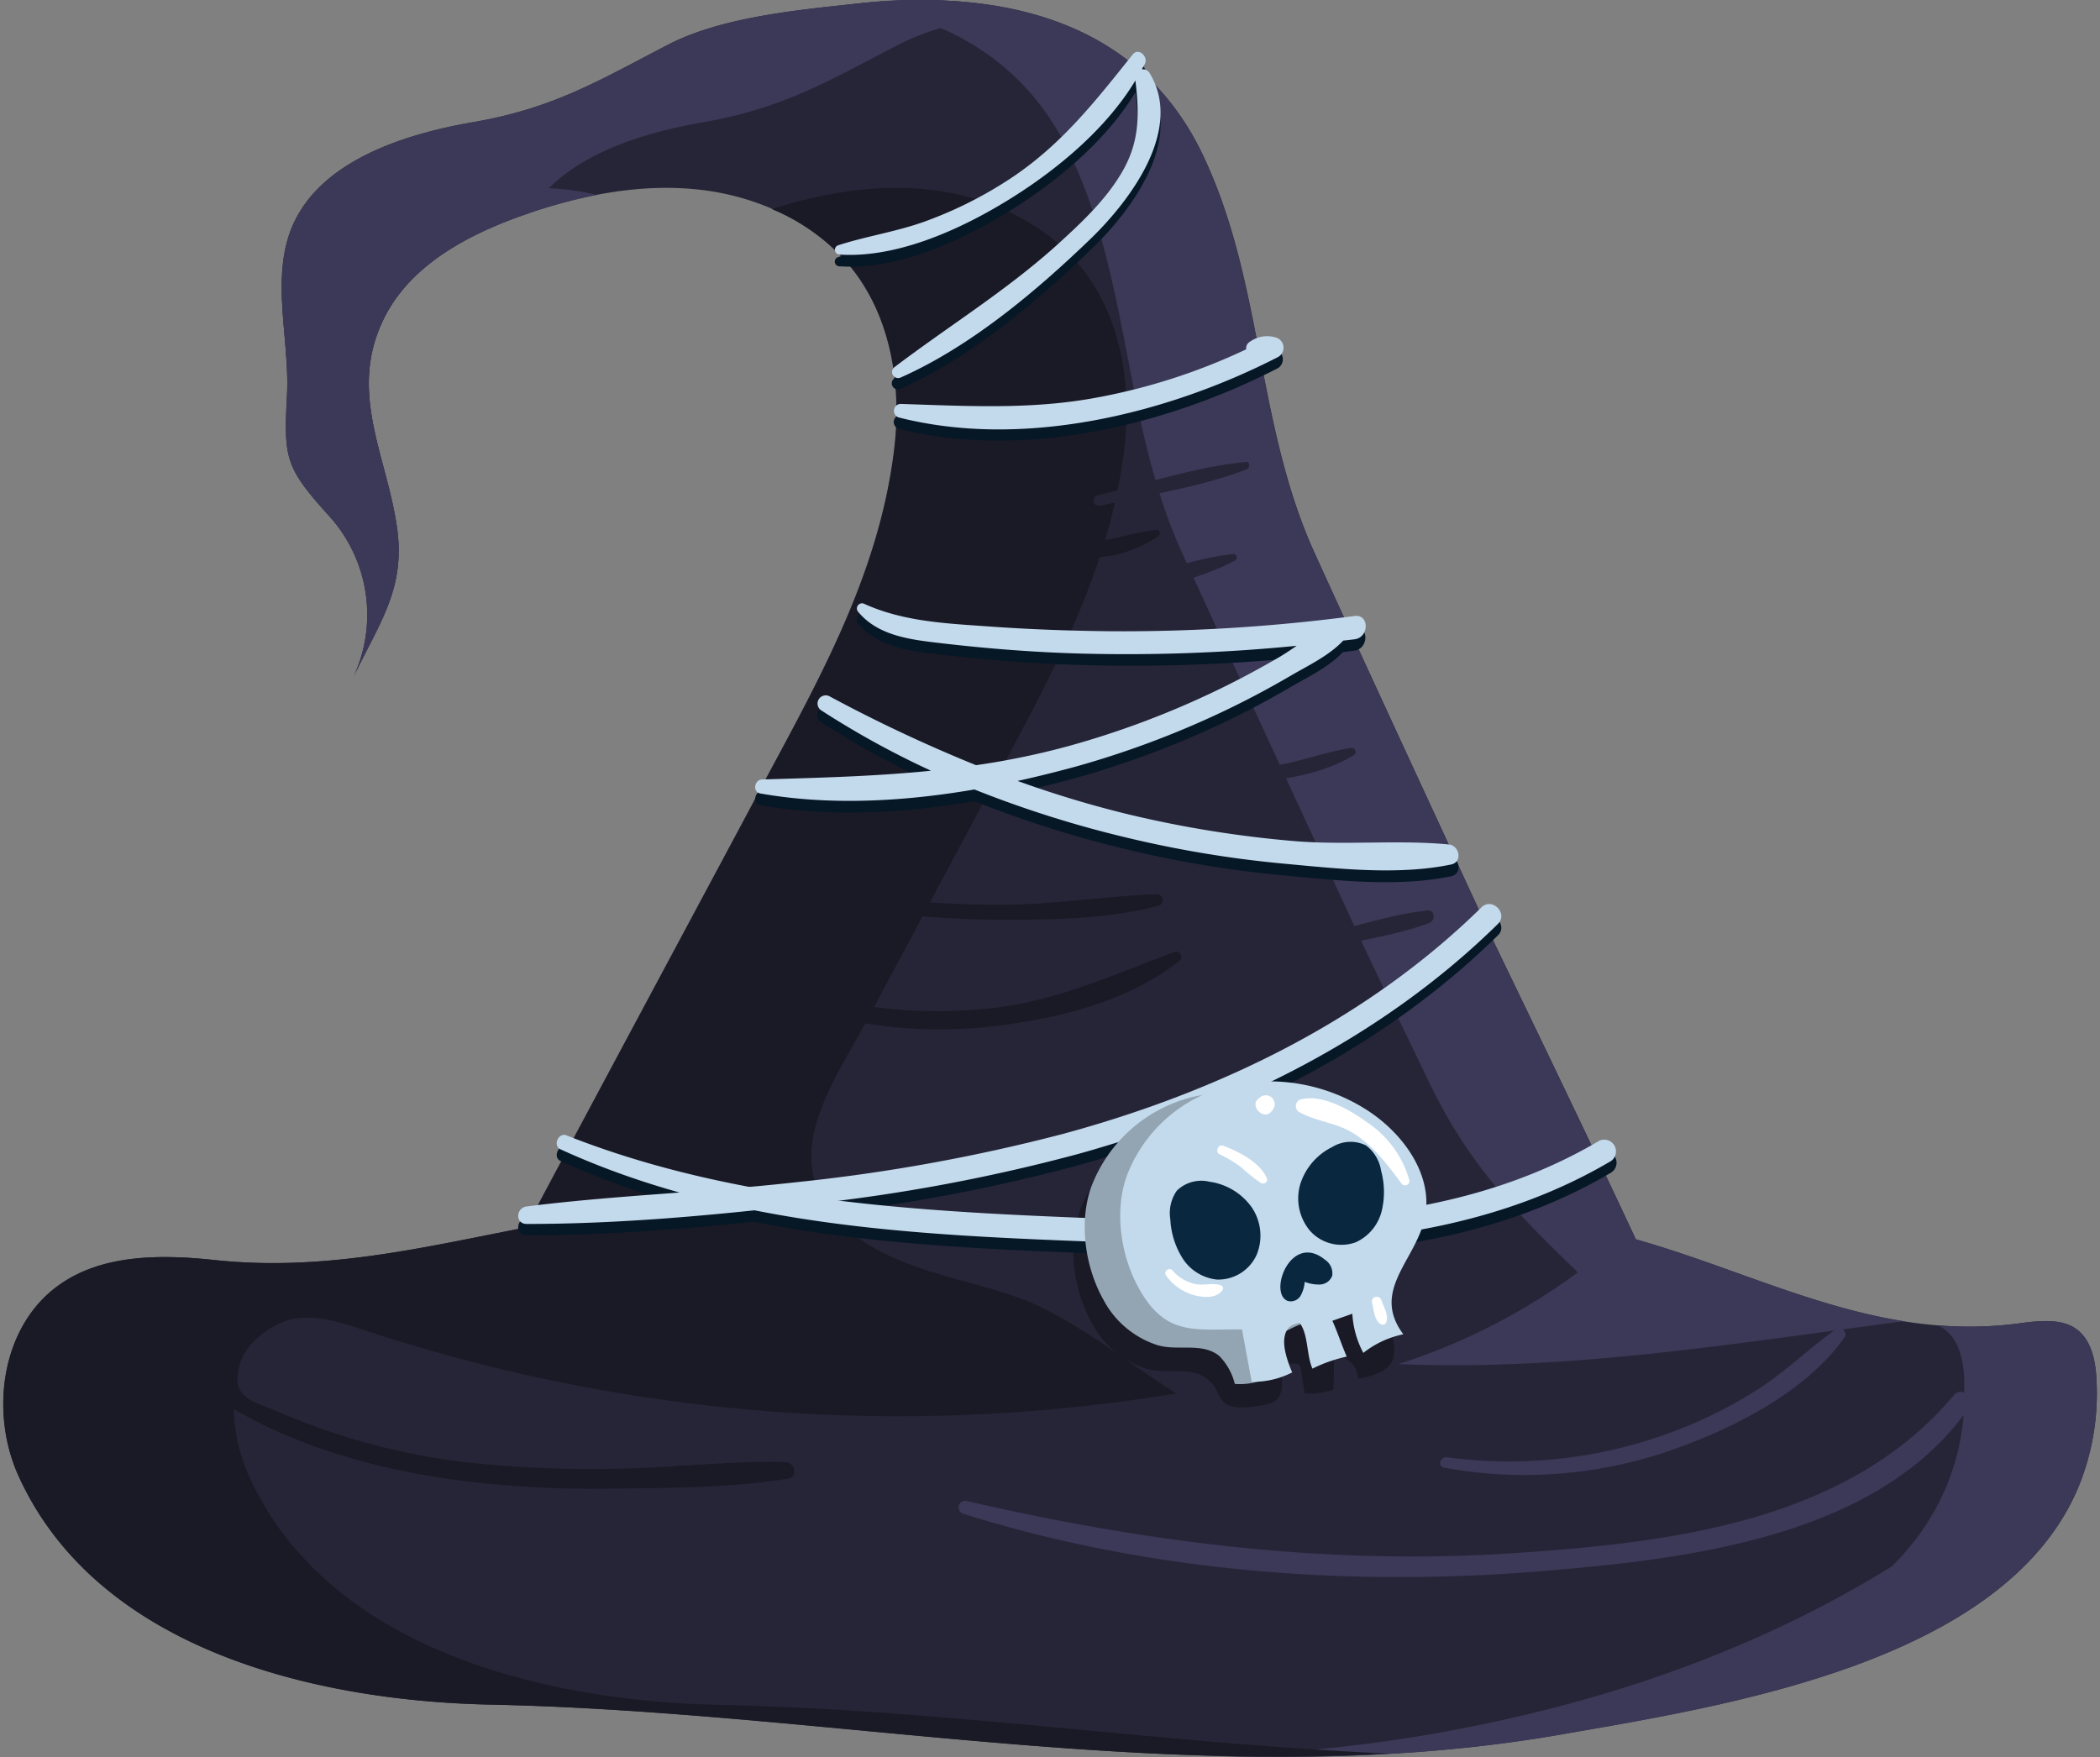 <svg xmlns="http://www.w3.org/2000/svg" viewBox="0 0 300 251.06"><rect x="0" y="0" width="300" height="251.06" fill="#808080" stroke="none"/><defs><style>.cls-1{fill:#262538;}.cls-2{fill:#1a1a26;}.cls-3{fill:#3b3957;}.cls-4{fill:#061726;}.cls-5{fill:#c3daed;}.cls-6{fill:#93a5b3;}.cls-7{fill:#0a2740;}.cls-8{fill:#fff;}.cls-9{fill:none;}</style></defs><g id="Layer_2" data-name="Layer 2"><g id="OBJECTS"><path class="cls-1" d="M299.49,197c-.13-2.63-.73-5.54-2.86-7.1s-5.39-1.19-8.17-.82c-20.21,2.7-36.46-6.84-54.76-12-8.17-17.54-19.69-41.18-20.79-43.56-8.35-18.09-16.75-36.16-25-54.28-8.6-18.76-7.35-39.36-16.38-57.74C162,2.27,142-1.59,122.39.52c-8.51.91-19.36,1.93-26.94,5.86-9.8,5.08-16.35,9.09-27.83,11.07-11,1.9-23.65,6.25-26.6,17-1.9,6.93.34,14.83,0,21.93-.47,9.23-.3,10.39,6.24,17.6a21,21,0,0,1,3.27,22.7C54.31,88.78,58,84,56.68,75.16c-1.52-10.28-7-19.27-1.8-29.72C58.57,38,66.57,33.65,74.44,30.85c8.09-2.88,16.74-4.68,25.28-3.77s17,4.79,22.23,11.62c5.43,7.09,6.85,16.61,5.78,25.48-2.28,18.89-11.78,34.69-20.47,51.1-1.88,3.56-20,37.32-32.13,60.09-14.82,2.88-28.84,6.32-44.44,4.67-7.63-.81-16-.89-22.23,3.53C.17,189.42-1.53,201.81,2.7,211c11.38,24.88,42.65,32,67.12,32.55,51.09,1,102.73,13.07,153.23,4.26,23.58-4.11,63.36-10.27,73.87-35.32A35.18,35.18,0,0,0,299.49,197Z"/><path class="cls-2" d="M197.42,179.31c.48,4,.91,8.05,1.61,12.07a5.65,5.65,0,0,1,0,2.71C198.42,196,196,196.66,194,197a3.24,3.24,0,0,0-3.44-3.2c0,1.58,0,3.16-.07,4.74a10.52,10.52,0,0,1-4.13.56c-.18-1.26-.37-2.52-.56-3.77-.36-.75-1.57-.62-2.09,0a4.11,4.11,0,0,0-.58,2.39,3.27,3.27,0,0,1-.75,2.31c-.89.83-4.84,1.25-6,1-2.64-.47-1.76-2.19-3.86-3.95-2.44-2-6-.63-8.92-1.56a13.42,13.42,0,0,1-7.57-6.39c-2.62-4.65-3.58-10.94-1.83-16a20.79,20.79,0,0,1,14.56-13,25.78,25.78,0,0,1,19.52,3.33c3.77,2.82,7.89,6.25,8.6,11.27C197.05,176.26,197.24,177.78,197.42,179.31Z"/><path class="cls-3" d="M152.6,21.48c9,18.38,7.78,39,16.38,57.74,8.3,18.12,16.7,36.19,25.05,54.28,3.24,7,6.7,13.92,10,20.87,5.63,11.74,12,18.39,21.38,27.42a87.89,87.89,0,0,1-25.64,13.11c23.4,1,46.79-2.74,69.77-5.81.83-.11,1.7-.22,2.56-.29-13.23-2.08-25.31-8-38.44-11.74-8.17-17.54-19.69-41.18-20.79-43.56-8.35-18.09-16.75-36.16-25-54.28-8.6-18.76-7.35-39.36-16.38-57.74C162,2.27,142-1.59,122.39.52l-.65.07C134.64,2.34,146.12,8.29,152.6,21.48Z"/><path class="cls-3" d="M299.49,197c-.13-2.63-.73-5.54-2.86-7.1s-5.39-1.19-8.17-.82a53.8,53.8,0,0,1-11.65.27,5.62,5.62,0,0,1,.94.55c2.14,1.56,2.73,4.47,2.86,7.1,0,.69,0,1.36,0,2a1.19,1.19,0,0,0-1.45.3C264,217.43,238.74,220.4,216.5,221.9c-26.58,1.8-52.55-1.47-78.41-7.44a.94.94,0,0,0-.5,1.81c26.44,8.35,55.29,10.49,82.83,8.2,20.17-1.68,46.93-4.68,60.1-22.3A33.7,33.7,0,0,1,278,212.53a35,35,0,0,1-7.77,11.3c-20.43,12.63-42.95,20-66.1,24a222.08,222.08,0,0,1-31.24,3.06c16.79.48,33.52-.16,50.12-3.06,23.58-4.11,63.36-10.27,73.87-35.32A35.18,35.18,0,0,0,299.49,197Z"/><path class="cls-3" d="M41,56.37c-.47,9.23-.3,10.39,6.24,17.6a21,21,0,0,1,3.27,22.7C54.31,88.78,58,84,56.68,75.16c-1.52-10.28-7-19.27-1.8-29.72C58.57,38,66.57,33.65,74.44,30.85a75.05,75.05,0,0,1,10.82-3,36.83,36.83,0,0,0-4.42-.78c-8.54-.91-17.19.89-25.28,3.77-5.55,2-11.16,4.7-15.28,8.77C40.06,45.15,41.27,51,41,56.37Z"/><path class="cls-3" d="M29.77,180a44.43,44.43,0,0,0-13.78.4A90,90,0,0,0,29.77,180Z"/><path class="cls-2" d="M102.73,243.59C78.26,243.08,47,235.92,35.61,211a25,25,0,0,1-2.21-9.67c9.34,5.45,20.16,8.45,30.75,10a154.34,154.34,0,0,0,24,1.36c8.08-.09,16.46-.13,24.45-1.42,1.38-.22,1-2.32-.32-2.36-8-.24-16.1.82-24.13.94a164,164,0,0,1-22.26-1,96.52,96.52,0,0,1-25.85-7c-4.34-1.84-7.15-2.13-5.76-7,.89-3.16,5-6.11,8.09-6.49,3.38-.42,6.73.73,10,1.8A242.9,242.9,0,0,0,168,199.1c-6.09-3.94-12.15-8.71-18.6-12-5.08-2.6-10.74-3.62-16.25-5.36-5.31-1.67-10.71-4-14.24-8.29-7.23-8.84.31-19,4.69-27.22a67.53,67.53,0,0,0,19.36.28c8.8-1.13,18.56-3.62,25.58-9.28.57-.46,0-1.48-.72-1.23-8.42,3.11-16.19,6.75-25.21,7.93a69.29,69.29,0,0,1-17.74-.06c2.47-4.63,4.83-9,6.92-12.94,4.16.36,8.34.5,12.49.48,7,0,14.45-.2,21.22-2a.84.84,0,0,0-.22-1.65c-7,.26-14,1.37-21,1.49-3.83.06-7.64-.09-11.44-.3,3.85-7.19,6.64-12.39,7.31-13.68,6.22-11.74,12.84-23.18,16.94-35.65a17.56,17.56,0,0,0,8.37-3,.51.51,0,0,0-.39-.92c-2.45.35-4.8,1-7.21,1.48a78.28,78.28,0,0,0,2.76-13c1.07-8.87-.35-18.39-5.78-25.48-5.22-6.83-13.68-10.7-22.23-11.62-7.52-.8-15.12.5-22.36,2.79A29,29,0,0,1,122,38.7c5.43,7.09,6.85,16.61,5.78,25.48-2.28,18.89-11.78,34.69-20.47,51.1-1.88,3.56-20,37.32-32.13,60.09-14.82,2.88-28.84,6.32-44.44,4.67-7.63-.81-16-.89-22.23,3.53C.17,189.42-1.53,201.81,2.7,211c11.38,24.88,42.65,32,67.12,32.55,42.77.88,85.93,9.44,128.47,7C166.5,249.14,134.51,244.24,102.73,243.59Z"/><path class="cls-3" d="M41,56.37c-.47,9.23-.3,10.39,6.24,17.6a21,21,0,0,1,3.27,22.7C54.31,88.78,58,84,56.68,75.16c-1.52-10.28-7-19.27-1.8-29.72C58.57,38,66.57,33.65,74.44,30.85c.39-.14.8-.27,1.2-.4,4.64-7.87,15.4-11.36,24.89-13,11.48-2,18-6,27.83-11.07,5-2.59,11.39-3.9,17.61-4.77A69.65,69.65,0,0,0,122.39.52c-8.51.91-19.36,1.93-26.94,5.86-9.8,5.08-16.35,9.09-27.83,11.07-11,1.9-23.65,6.25-26.6,17C39.12,41.37,41.36,49.27,41,56.37Z"/><path class="cls-4" d="M211.63,131.34c-16.47,16.17-37.62,26.33-59.73,32.32a253.44,253.44,0,0,1-38.29,6.94C100.85,172,88,172.43,75.23,174c-1.54.2-1.66,2.5,0,2.5,13.56,0,27.31-1.28,40.77-2.87a250.45,250.45,0,0,0,38.13-7.16c22.16-6.19,43.32-16.58,59.85-32.82C215.51,132.18,213.15,129.83,211.63,131.34Z"/><path class="cls-4" d="M228.45,164.67c-21.35,12.62-46.9,12-70.87,11.11-25.8-1-52.34-2.28-76.66-11.9-1.14-.46-2,1.49-.84,2,24.57,11.23,51.58,12.27,78.2,13.28,24.36.91,50.19,1.2,71.86-11.61A1.67,1.67,0,0,0,228.45,164.67Z"/><path class="cls-4" d="M207,122.35c-7.3-.7-14.8.12-22.16-.5A156.22,156.22,0,0,1,161.17,118a152.46,152.46,0,0,1-15.85-4.78c2.77-.6,5.49-1.28,8.13-2a131.58,131.58,0,0,0,20.91-7.77q5.12-2.41,10-5.28c2.47-1.44,5.46-2.84,7.48-5l1.63-.2c2.1-.27,2.12-3.6,0-3.32a253.86,253.86,0,0,1-35.07,2.17c-5.72-.05-11.45-.27-17.15-.68-6.09-.43-12.19-.68-17.81-3.22a.73.73,0,0,0-.88,1.14c2.94,3.56,7.86,4,12.17,4.51,6.5.75,13,1.26,19.58,1.44A246.78,246.78,0,0,0,185.19,94c-.8.55-1.6,1.09-2.39,1.56q-4.28,2.51-8.73,4.67a126.25,126.25,0,0,1-21.44,8.09A106.89,106.89,0,0,1,139.38,111a216,216,0,0,1-21-9.89,1.17,1.17,0,0,0-1.18,2A124.9,124.9,0,0,0,133,111.81c-7.93.8-15.91,1-24.12,1.24-1.09,0-1.43,1.77-.27,2,9.84,1.73,20.41,1.17,30.59-.58A156.47,156.47,0,0,0,161,121.37a158.62,158.62,0,0,0,22.3,3.7c7.64.72,16.44,1.71,24,.13C209,124.84,208.47,122.49,207,122.35Z"/><path class="cls-4" d="M182.29,49.92a4.22,4.22,0,0,0-3.75.6A1.08,1.08,0,0,0,178,51.6a86.92,86.92,0,0,1-22.44,7c-9,1.52-17.86,1-27,.71a1,1,0,0,0-.26,1.92c17.75,4.55,38.34-.44,54.27-8.63A1.51,1.51,0,0,0,182.29,49.92Z"/><path class="cls-4" d="M164.19,12.06a1.14,1.14,0,0,0-1.07-.48c.14-.26.31-.52.44-.78.5-1.05-.9-2.39-1.74-1.34-5.55,6.94-10.47,13.27-18.11,18.14A57.56,57.56,0,0,1,132,33.37c-4,1.44-8.23,2.05-12.27,3.37a.67.67,0,0,0,.18,1.31c8.51.57,18-3.89,25-8.34,6.42-4.07,13.24-9.79,17.29-16.53.55,4.73.66,8.62-1.86,13-2.34,4.06-5.92,7.34-9.38,10.44-7.27,6.55-15.45,11.57-23.21,17.45a.87.87,0,0,0,.88,1.49c10.07-4.47,19.45-12.4,27.32-20C161.54,30.18,169.14,20.09,164.19,12.06Z"/><path class="cls-5" d="M211.63,129.65C195.16,145.83,174,156,151.9,162a253.42,253.42,0,0,1-38.29,6.93c-12.76,1.43-25.65,1.84-38.38,3.45-1.54.2-1.66,2.49,0,2.5,13.56,0,27.31-1.28,40.77-2.87a251.68,251.68,0,0,0,38.13-7.16c22.16-6.19,43.32-16.58,59.85-32.83C215.51,130.5,213.15,128.15,211.63,129.65Z"/><path class="cls-5" d="M228.45,163c-21.35,12.63-46.9,12-70.87,11.12-25.8-1-52.34-2.28-76.66-11.9-1.14-.46-2,1.49-.84,2,24.57,11.23,51.58,12.27,78.2,13.27,24.36.92,50.19,1.21,71.86-11.6A1.68,1.68,0,0,0,228.45,163Z"/><path class="cls-6" d="M198.43,176a18.92,18.92,0,0,1-7.6,11.09c-2.13,1.48-8.7,2.57-9.1,5.39a19.82,19.82,0,0,0,.24,2.28,3.09,3.09,0,0,1-2.09,2.58,9.07,9.07,0,0,1-3.48.39,8.62,8.62,0,0,0-2.23-4c-2.45-2-6.06-.63-8.92-1.57a13.35,13.35,0,0,1-7.58-6.38c-2.62-4.65-3.57-10.94-1.83-16.05a20.82,20.82,0,0,1,14.56-13,25.79,25.79,0,0,1,19.52,3.34C195.4,163.49,200,169.77,198.43,176Z"/><path class="cls-5" d="M203.47,174.34c-1.44,5.9-7.58,10.15-3,16.3a13.75,13.75,0,0,0-5.71,2.66,13.5,13.5,0,0,1-1.57-5.59l-2.85,1c.75,1.66,1.31,3.43,2.05,5.12a21.13,21.13,0,0,0-4.9,1.72c-.87-2-.57-4.9-1.83-6.54-1.28.27-1.9.67-2.15,2-.29,1.53.5,3.71,1.09,5.08a12.24,12.24,0,0,1-5.78,1.34q-.71-3.75-1.39-7.48c-6.76-.06-10.88,1-14.68-5.78-2.62-4.65-3.58-10.94-1.84-16a20.82,20.82,0,0,1,14.57-13A25.84,25.84,0,0,1,195,158.43C200.45,161.81,205,168.09,203.47,174.34Z"/><path class="cls-7" d="M173.82,182.82a6.63,6.63,0,0,1-4.86-3,11.52,11.52,0,0,1-1.77-5.58,5.61,5.61,0,0,1,.93-4.12,5,5,0,0,1,4.64-1.28,8.92,8.92,0,0,1,6,3.58,7.18,7.18,0,0,1,.78,6.82A6,6,0,0,1,173.82,182.82Z"/><path class="cls-7" d="M193.67,177.5a6.66,6.66,0,0,0,3.69-4.37,11.49,11.49,0,0,0-.06-5.85,5.57,5.57,0,0,0-2.17-3.63,5,5,0,0,0-4.8.23,8.91,8.91,0,0,0-4.56,5.26,7.18,7.18,0,0,0,1.38,6.72A6,6,0,0,0,193.67,177.5Z"/><path class="cls-7" d="M189.3,180c-4.9-4-8.15,4.74-5.36,5.87a1.63,1.63,0,0,0,1.85-.72,4.83,4.83,0,0,0,.6-2,5.5,5.5,0,0,0,2.22.38,1.93,1.93,0,0,0,1.71-1.27A2.34,2.34,0,0,0,189.3,180Z"/><path class="cls-8" d="M201.33,168.61a14.74,14.74,0,0,0-5.94-8.19c-2.43-1.79-6.54-4.19-9.64-3.32a1,1,0,0,0-.22,1.74c2.44,1.43,5.44,1.53,7.94,3.16,2.82,1.82,4.75,4.43,6.73,7.08A.62.62,0,0,0,201.33,168.61Z"/><path class="cls-8" d="M179.93,156.86l-.16.12c-1.31,1.05.79,3.16,1.84,1.84l.13-.15A1.28,1.28,0,0,0,179.93,156.86Z"/><path class="cls-8" d="M197.33,185.75a.69.69,0,0,0-1.33.36c.25.94.33,2.57,1.24,3.08A.54.54,0,0,0,198,189C198.46,188,197.65,186.69,197.33,185.75Z"/><path class="cls-8" d="M174.4,183.65c-1.07-.38-2.33,0-3.47-.15a5.9,5.9,0,0,1-3.45-2c-.43-.49-1.31.17-.92.71a7.23,7.23,0,0,0,3.95,2.82c1.32.37,3.3.56,4.16-.74A.45.45,0,0,0,174.4,183.65Z"/><path class="cls-8" d="M181,168.4c-1-2.36-4-3.82-6.25-4.7-.71-.28-1.22.91-.52,1.23a17.31,17.31,0,0,1,3.12,1.87,22.34,22.34,0,0,0,2.81,2.25C180.52,169.25,181.17,168.9,181,168.4Z"/><path class="cls-5" d="M207,120.66c-7.3-.7-14.8.13-22.16-.49a158.77,158.77,0,0,1-23.62-3.81,152.46,152.46,0,0,1-15.85-4.78c2.77-.6,5.49-1.29,8.13-2a131.58,131.58,0,0,0,20.91-7.77q5.12-2.42,10-5.28c2.47-1.44,5.46-2.85,7.48-5l1.63-.19c2.1-.27,2.12-3.6,0-3.33a252.32,252.32,0,0,1-35.07,2.18c-5.72-.06-11.45-.27-17.15-.68-6.09-.43-12.19-.68-17.81-3.22a.73.73,0,0,0-.88,1.14c2.94,3.56,7.86,4,12.17,4.51,6.5.75,13,1.26,19.58,1.44a246.78,246.78,0,0,0,30.88-1.11c-.8.55-1.6,1.09-2.39,1.56q-4.28,2.51-8.73,4.67a126.25,126.25,0,0,1-21.44,8.09,108.7,108.7,0,0,1-13.25,2.74,213.6,213.6,0,0,1-21-9.88,1.17,1.17,0,0,0-1.18,2A124.83,124.83,0,0,0,133,110.12c-7.93.81-15.91,1-24.12,1.25-1.09,0-1.43,1.77-.27,2,9.84,1.74,20.41,1.18,30.59-.57A156.47,156.47,0,0,0,161,119.69a158.62,158.62,0,0,0,22.3,3.7c7.64.71,16.44,1.71,24,.13C209,123.16,208.47,120.81,207,120.66Z"/><path class="cls-5" d="M182.29,48.23a4.25,4.25,0,0,0-3.75.61,1.07,1.07,0,0,0-.51,1.07A86.56,86.56,0,0,1,155.59,57c-9,1.52-17.86,1-27,.71a1,1,0,0,0-.26,1.92c17.75,4.55,38.34-.44,54.27-8.63A1.52,1.52,0,0,0,182.29,48.23Z"/><path class="cls-5" d="M164.19,10.38a1.14,1.14,0,0,0-1.07-.48c.14-.26.31-.52.44-.79.5-1-.9-2.38-1.74-1.33-5.55,6.94-10.47,13.27-18.11,18.14A58.08,58.08,0,0,1,132,31.69c-4,1.43-8.23,2.05-12.27,3.36a.68.68,0,0,0,.18,1.32c8.51.57,18-3.9,25-8.34,6.42-4.07,13.24-9.79,17.29-16.53.55,4.73.66,8.62-1.86,13C158,28.57,154.45,31.85,151,35c-7.27,6.55-15.45,11.57-23.21,17.45a.87.87,0,0,0,.88,1.49c10.07-4.47,19.45-12.4,27.32-20C161.54,28.5,169.14,18.41,164.19,10.38Z"/><path class="cls-3" d="M262.32,189.89c-3.9,2.77-7.27,6.13-11.33,8.71a64.48,64.48,0,0,1-13.84,6.62,66.43,66.43,0,0,1-30.42,3c-1-.14-1.4,1.3-.41,1.48a63.74,63.74,0,0,0,31.46-2.17c9.12-3.06,20-8.37,25.72-16.44C264,190.38,263,189.4,262.32,189.89Z"/><path class="cls-1" d="M204,130.09c-4.34.42-8.66,1.8-12.9,2.81-4.72,1.12-9.51,2.11-14.12,3.6a.8.8,0,0,0,.42,1.54c4.54-.68,9-1.84,13.48-2.87s9.13-1.71,13.36-3.32C205.05,131.52,205,130,204,130.09Z"/><path class="cls-1" d="M192.87,106.9c-3.41.51-6.69,1.79-10.11,2.37a92,92,0,0,1-11.6,1,.6.6,0,0,0,0,1.19c6.88.79,16.09.16,22.14-3.51A.56.56,0,0,0,192.87,106.9Z"/><path class="cls-1" d="M176.2,79.16c-5.61.56-11.76,2.9-17,4.93a.65.65,0,0,0,.34,1.25c5.48-1.19,11.92-2.62,16.9-5.25C176.87,79.87,176.69,79.11,176.2,79.16Z"/><path class="cls-1" d="M178,66c-7.15.69-14.29,3.06-21.24,4.79-1,.24-.55,1.69.41,1.47,6.93-1.57,14.33-2.65,21-5.23C178.59,66.8,178.59,65.9,178,66Z"/><rect class="cls-9" width="300" height="251.06"/></g></g></svg>